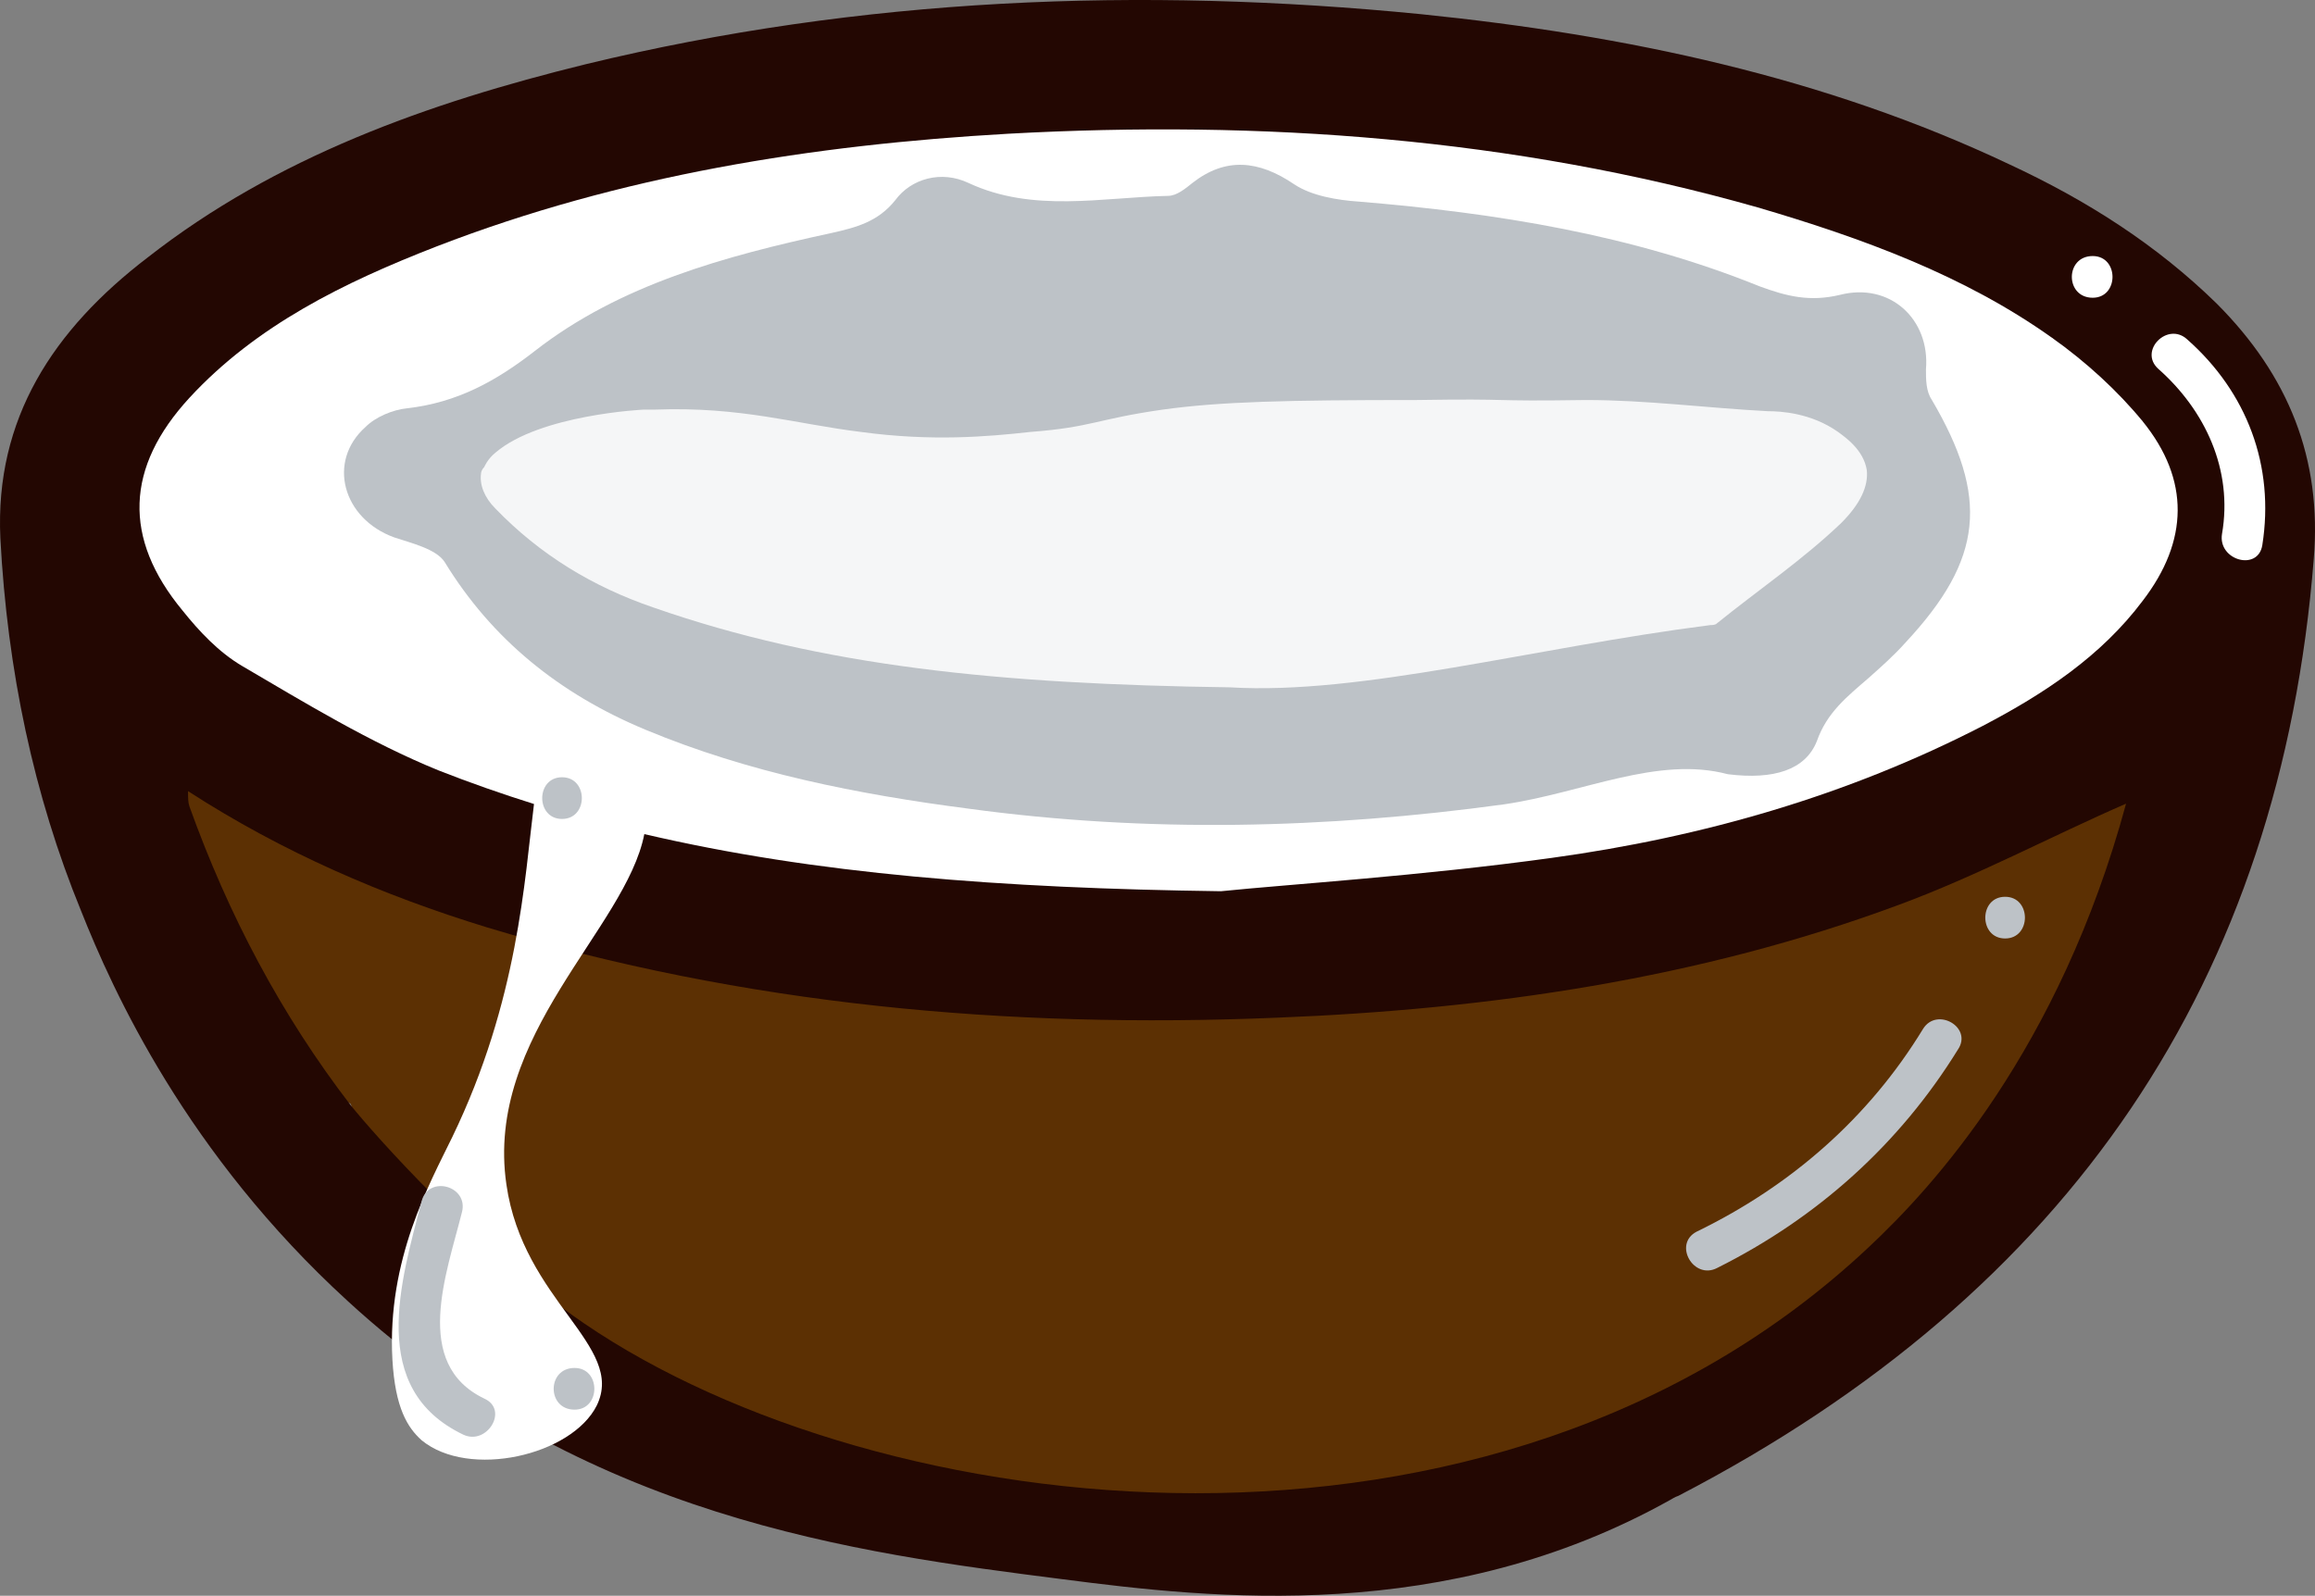 <svg version="1.1" id="图层_1" x="0px" y="0px" width="166.516px" height="114.813px" viewBox="0 0 166.516 114.813" enable-background="new 0 0 166.516 114.813" xml:space="preserve" xmlns:xml="http://www.w3.org/XML/1998/namespace" xmlns="http://www.w3.org/2000/svg" xmlns:xlink="http://www.w3.org/1999/xlink">
  <rect x="0" y="0" width="166.516" height="114.813" fill="#808080" stroke="none"/>
  <g>
    <path fill="#5C3003" d="M9.426,54.622c6.2,3.3,15,7.5,26,11c12.9,4.1,104.6-4.2,108-6c2.7-1.4,6.7-3.3,12-5
		c-0.5,4.4-1.6,10.9-4.9,18.1c-5.9,12.7-14.9,19.7-19.1,22.9c-18.7,14.3-38.6,14.2-44,14c-4.1-0.3-9.7-0.8-16.3-2.1
		c-8-1.5-14.9-2.8-21.7-5.9c-10.96-4.771-20.565-11.618-24.2-22.2C18.051,75.596,14.217,66.092,9.426,54.622z" class="color c1"/>
    <path fill="#230702" d="M120.126,107.922c0.2-0.1,0.3-0.2,0.6-0.3c28.3-14.7,43.3-37.2,45.7-67.4c0.6-7.2-1.8-13.2-7-18.4
		c-4.3-4.2-9.3-7.4-14.9-10c-13.3-6.3-27.6-9.3-42.3-10.8c-20.2-2-40.3-1.2-60.1,3.6c-11.4,2.8-22.3,6.7-31.5,13.9
		c-6.8,5.2-11,11.6-10.6,20.2c0.5,9.5,2.4,18.5,5.8,26.8c2.3,5.8,7.6,17.5,19.2,28.1c17,15.6,36.5,18.1,51.4,20
		C87.226,115.022,104.026,116.922,120.126,107.922z M147.626,24.322c1.951,1.837,4.209,3.949,6.5,6
		C154.263,34.36,139.896,23.3,147.626,24.322z M13.626,58.022c-0.1-0.3-0.1-0.6-0.1-1.1c6.8,4.4,14,7.5,21.5,9.8
		c18.5,5.6,37.5,7.3,56.8,6.5c15.3-0.6,30.4-2.8,44.7-8.1c5.7-2.1,11.1-5,16.4-7.3c-4.8,17.7-13.9,27.6-18.5,31.9
		c-27.1,25.5-71.3,19.9-92.4,5.5c-7.9-5.4-15.1-13.6-16.8-15.7C20.226,73.022,16.426,65.822,13.626,58.022z" class="color c2"/>
    <path fill="#FFFFFF" d="M154.126,30.322c-1.8-2.2-4.1-4.3-6.5-6c-6.3-4.5-13.7-7.2-21.2-9.4c-17.6-5-35.7-6.3-53.9-5.3
		c-14.1,0.8-27.9,3-41.1,8.1c-6.7,2.6-13,5.7-17.8,10.9c-4.6,5-4.8,10.1-0.5,15.3c1.2,1.5,2.6,3,4.3,4c4.6,2.7,9.2,5.5,14.1,7.5
		c2.273,0.895,4.566,1.696,6.884,2.424c-0.682,5.398-1.126,14.15-5.884,23.976c-1.6,3.3-4.7,8.8-4.3,16c0.2,3.5,1.1,4.9,2.1,5.8
		c3.4,2.8,10.8,1.1,12.6-2.5c2.1-4.3-5.3-7.5-6.5-15.9c-1.57-10.744,8.597-18.413,9.92-25.211
		c12.294,2.876,25.633,3.899,41.48,4.111c4.9-0.5,14.4-1.1,23.8-2.4c10.9-1.5,21.3-4.5,31-9.5c4.4-2.3,8.5-5,11.5-9
		C157.426,38.922,157.526,34.522,154.126,30.322z" class="color c3"/>
    <path fill="#BDC2C7" d="M124.285,55.704c-5.059-1.342-10.429,1.342-16.108,2.168c-12.804,1.755-25.607,2.065-38.514,0.31
		c-7.951-1.033-15.798-2.581-23.232-5.679c-6.195-2.581-11.048-6.505-14.456-12.081c-0.62-0.929-2.375-1.342-3.614-1.755
		c-3.717-1.342-4.853-5.473-2.065-7.951c0.723-0.723,1.962-1.239,2.994-1.342c3.614-0.413,6.402-1.962,9.19-4.13
		c6.092-4.75,13.63-6.815,21.271-8.467c1.859-0.413,3.407-0.826,4.646-2.375c1.136-1.549,3.304-2.168,5.266-1.239
		c4.646,2.168,9.603,1.033,14.352,0.929c0.62,0,1.239-0.516,1.755-0.929c2.375-1.859,4.75-1.652,7.331,0.103
		c1.239,0.826,3.098,1.136,4.646,1.239c9.912,0.826,19.618,2.375,28.808,6.092c1.962,0.723,3.614,1.136,5.782,0.62
		c3.614-0.929,6.505,1.755,6.195,5.369c0,0.723,0,1.549,0.413,2.168c4.13,7.021,3.717,11.461-1.859,17.45
		c-0.826,0.929-1.755,1.755-2.685,2.581c-1.549,1.342-2.994,2.478-3.717,4.543C129.861,55.394,127.589,56.117,124.285,55.704z" class="color c4"/>
    <path opacity="0.85" fill="#FFFFFF" enable-background="new    " d="M88.459,49.452c-16.537-0.23-29.283-1.493-41.456-5.742
		c-4.364-1.493-8.153-3.79-11.369-7.12c-0.804-0.804-1.148-1.723-1.034-2.526c0,0,0-0.23,0.23-0.459c0,0,0.23-0.574,0.804-1.034
		c3.215-2.756,10.68-3.101,10.68-3.101c0.345,0,0.574,0,0.804,0c6.201-0.23,10.106,1.034,14.814,1.608
		c5.053,0.689,9.072,0.345,12.173,0c4.479-0.345,4.708-0.919,9.531-1.608c4.134-0.574,8.842-0.689,18.259-0.689
		c7.464-0.115,4.708,0.115,12.173,0c4.364,0,8.728,0.574,13.091,0.804c0.919,0,3.101,0.115,5.053,1.493
		c0.459,0.345,1.837,1.263,2.067,2.756c0.115,1.148-0.459,2.412-1.837,3.79c-2.756,2.641-5.972,4.823-8.957,7.235
		c-0.115,0.115-0.345,0.115-0.459,0.115C110.392,46.581,97.875,50.026,88.459,49.452z" class="color c3"/>
    <path fill="#BDC2C7" d="M144.226,64.522c-1.9,0-1.9,3,0,3C146.126,67.522,146.126,64.522,144.226,64.522z M138.326,74.022
		c-3.9,6.4-9.5,11.3-16.3,14.6c-1.7,0.9-0.2,3.5,1.5,2.6c7.2-3.6,13.1-8.9,17.3-15.7C141.926,73.922,139.326,72.422,138.326,74.022z
		" class="color c4"/>
    <path fill="#FFFFFF" d="M150.526,18.422c-2,0-2,3,0,3C152.426,21.422,152.426,18.422,150.526,18.422z M157.326,24.422
		c-1.4-1.3-3.5,0.8-2.1,2.1c3.4,3,5.4,7.3,4.6,11.9c-0.3,1.9,2.6,2.7,2.9,0.8C163.626,33.522,161.626,28.222,157.326,24.422z" class="color c3"/>
    <path fill="#BDC2C7" d="M40.426,55.922c-1.9,0-1.9,3,0,3C42.326,58.922,42.326,55.922,40.426,55.922z M34.826,100.622
		c-5.2-2.5-2.7-9-1.6-13.4c0.5-1.9-2.4-2.7-2.9-0.8c-1.5,5.8-3.9,13.5,3,16.8C35.026,104.022,36.626,101.422,34.826,100.622z
		 M41.326,98.422c-2,0-2,3,0,3C43.226,101.422,43.226,98.422,41.326,98.422z" class="color c4"/>
  </g>
</svg>